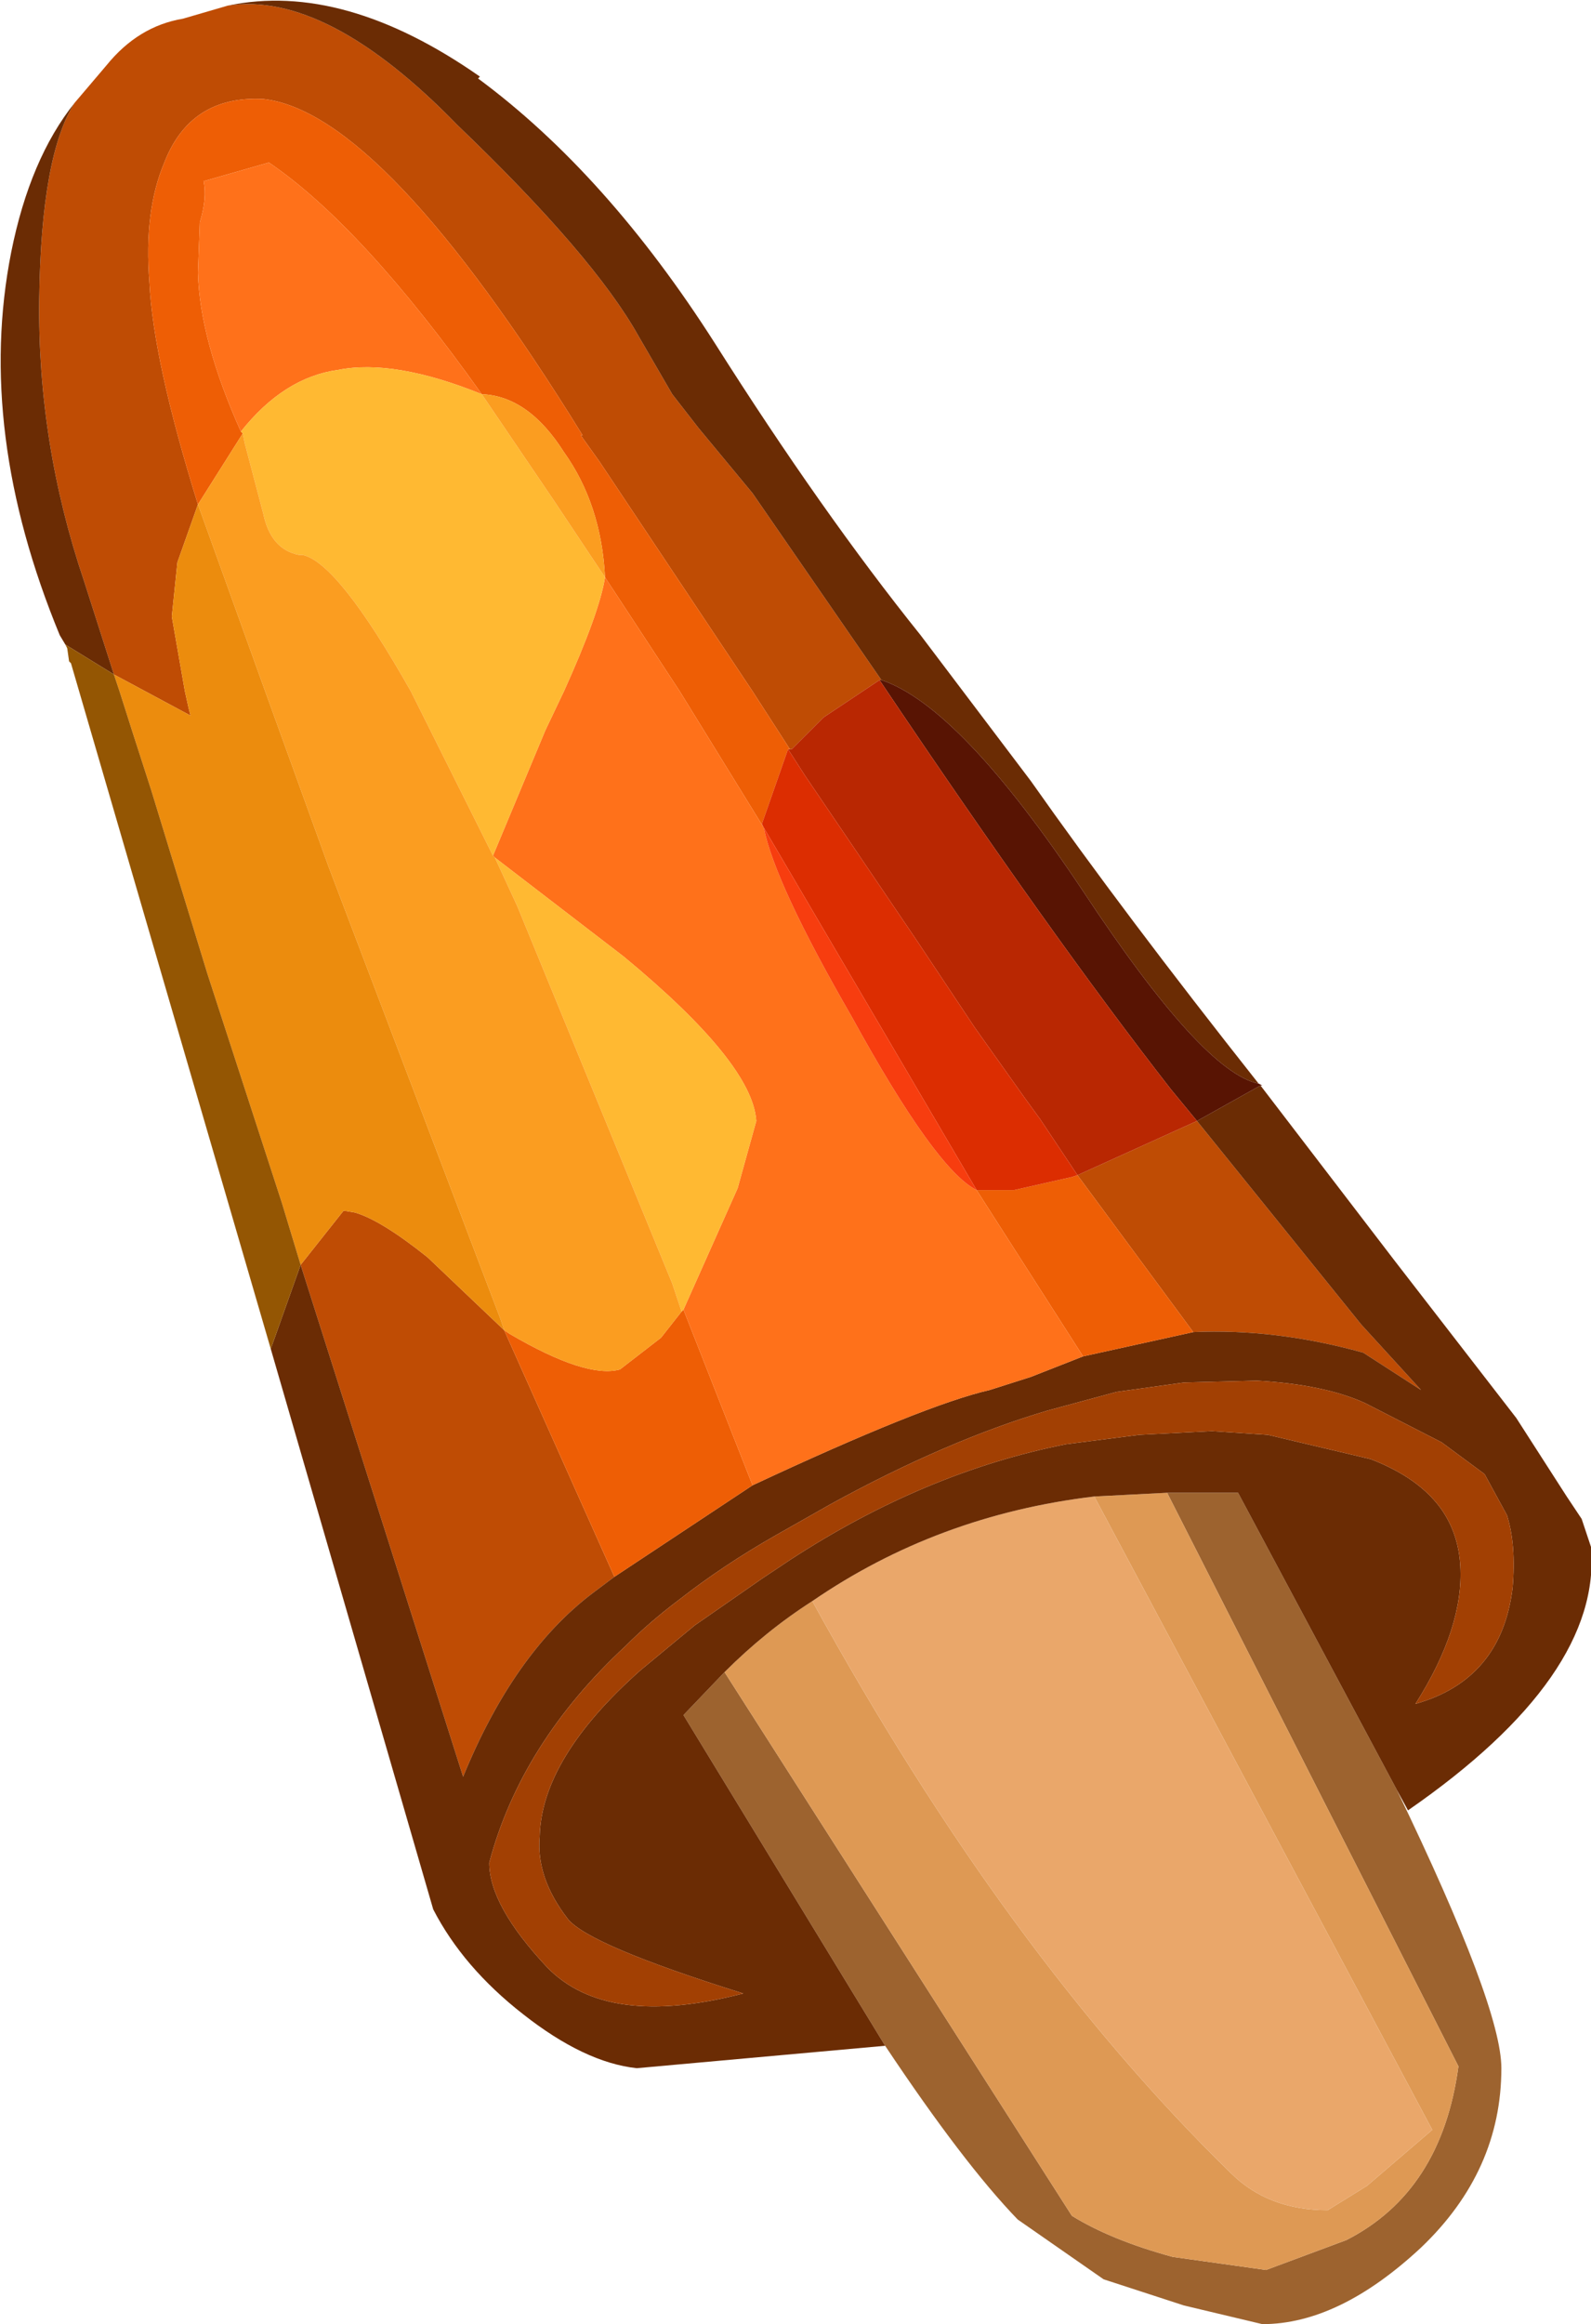 <?xml version="1.0" encoding="UTF-8" standalone="no"?>
<svg xmlns:ffdec="https://www.free-decompiler.com/flash" xmlns:xlink="http://www.w3.org/1999/xlink" ffdec:objectType="shape" height="62.2px" width="42.6px" xmlns="http://www.w3.org/2000/svg">
  <g transform="matrix(1.0, 0.0, 0.0, 1.0, 10.7, 10.75)">
    <path d="M13.0 44.0 L7.6 35.15 8.7 34.0 18.0 48.55 Q19.05 49.2 20.7 49.65 L23.2 50.0 25.35 49.2 Q27.9 47.9 28.35 44.55 L20.55 29.2 22.45 29.2 26.7 37.15 Q29.5 42.95 29.5 44.6 29.5 47.35 27.35 49.4 25.15 51.45 23.1 51.45 L21.0 50.95 18.85 50.25 16.55 48.65 Q15.1 47.15 13.0 44.0" fill="#9d632f" fill-rule="evenodd" stroke="none"/>
    <path d="M8.7 34.0 Q9.8 32.9 11.05 32.1 16.25 41.55 22.25 47.4 23.25 48.4 24.85 48.4 L25.9 47.75 27.65 46.25 18.6 29.3 20.55 29.2 28.35 44.55 Q27.9 47.9 25.35 49.2 L23.2 50.0 20.7 49.65 Q19.05 49.2 18.0 48.55 L8.7 34.0" fill="#de9954" fill-rule="evenodd" stroke="none"/>
    <path d="M11.05 32.1 Q14.4 29.8 18.6 29.3 L27.65 46.25 25.9 47.75 24.85 48.4 Q23.25 48.4 22.25 47.4 16.25 41.55 11.05 32.1" fill="#eaa76a" fill-rule="evenodd" stroke="none"/>
    <path d="M-4.6 -10.6 Q-1.95 -11.0 1.55 -7.4 5.2 -3.9 6.4 -1.75 L7.3 -0.2 8.0 0.7 9.45 2.45 12.9 7.45 12.85 7.45 11.35 8.45 10.5 9.3 10.45 9.3 9.45 7.75 5.35 1.6 4.85 0.9 4.9 0.9 Q-0.45 -7.75 -3.65 -8.1 -5.6 -8.2 -6.3 -6.4 -6.85 -5.1 -6.7 -3.2 -6.6 -1.1 -5.4 2.75 L-5.95 4.3 -6.1 5.75 -5.75 7.75 -5.65 8.2 -5.6 8.4 -7.65 7.3 -8.45 4.8 Q-9.7 1.1 -9.65 -2.75 -9.6 -6.6 -8.7 -8.0 L-7.85 -9.0 Q-7.0 -10.05 -5.8 -10.25 L-4.6 -10.6 M21.35 19.25 L25.75 24.7 27.35 26.45 25.8 25.45 Q23.45 24.8 21.25 24.9 L18.15 20.7 21.35 19.25 M5.75 31.45 L5.15 31.9 Q3.05 33.5 1.7 36.8 L-2.65 23.1 -1.5 21.65 -1.2 21.7 Q-0.5 21.9 0.75 22.9 L2.8 24.85 5.75 31.45" fill="#bf4c04" fill-rule="evenodd" stroke="none"/>
    <path d="M12.9 7.45 L9.45 2.45 8.0 0.7 7.3 -0.2 6.4 -1.75 Q5.2 -3.9 1.55 -7.4 -1.95 -11.0 -4.6 -10.6 -1.5 -11.25 2.15 -8.7 L2.1 -8.65 Q5.55 -6.1 8.45 -1.55 11.3 2.95 13.95 6.25 L16.9 10.15 Q19.4 13.7 23.0 18.25 21.5 17.95 18.3 13.1 15.0 8.15 12.9 7.45 M-8.7 -8.0 Q-9.6 -6.6 -9.65 -2.75 -9.7 1.1 -8.45 4.8 L-7.65 7.3 -8.95 6.5 -9.1 6.25 Q-11.35 0.8 -10.4 -4.0 -9.9 -6.5 -8.7 -8.0 M21.25 24.9 Q23.45 24.8 25.8 25.45 L27.35 26.45 25.75 24.7 21.35 19.25 23.05 18.3 26.65 23.0 29.9 27.2 31.25 29.3 31.65 29.9 31.9 30.65 Q32.2 34.1 27.0 37.7 L26.7 37.15 22.45 29.2 20.55 29.2 18.6 29.3 Q14.4 29.8 11.05 32.1 9.8 32.9 8.7 34.0 L7.6 35.15 13.0 44.0 6.35 44.6 Q4.95 44.45 3.3 43.15 1.7 41.9 0.9 40.35 L-3.45 25.35 -2.65 23.1 1.7 36.8 Q3.05 33.5 5.15 31.9 L5.75 31.45 9.45 29.0 Q14.05 26.85 15.8 26.45 L16.9 26.1 18.3 25.55 21.25 24.9 M3.95 41.9 Q5.55 43.55 9.2 42.6 5.05 41.3 4.5 40.6 3.65 39.5 3.75 38.4 3.8 36.3 6.45 33.95 L7.9 32.75 9.7 31.5 10.45 31.0 Q14.05 28.65 17.85 27.9 L19.8 27.65 21.75 27.55 23.25 27.65 26.0 28.3 Q27.3 28.8 27.9 29.65 28.35 30.3 28.4 31.15 28.5 32.8 27.2 34.85 29.5 34.2 29.8 31.75 29.9 30.6 29.65 29.8 L29.05 28.7 27.9 27.85 25.85 26.8 Q24.75 26.3 22.95 26.2 L21.0 26.25 19.2 26.5 17.35 27.0 Q14.65 27.8 11.55 29.5 L10.05 30.35 Q8.65 31.15 7.5 32.05 6.7 32.65 6.05 33.3 3.25 35.9 2.4 39.1 2.4 40.25 3.95 41.9" fill="#6b2c04" fill-rule="evenodd" stroke="none"/>
    <path d="M12.85 7.45 L12.9 7.45 Q15.0 8.15 18.3 13.1 21.5 17.95 23.0 18.25 L23.1 18.3 23.05 18.3 21.35 19.25 20.65 18.4 Q17.45 14.3 12.85 7.45" fill="#581403" fill-rule="evenodd" stroke="none"/>
    <path d="M10.45 9.3 L10.5 9.3 11.35 8.45 12.85 7.45 Q17.45 14.3 20.65 18.4 L21.35 19.25 18.15 20.7 17.15 19.2 16.75 18.65 15.4 16.75 13.8 14.35 10.85 10.0 10.4 9.3 10.45 9.3" fill="#b92702" fill-rule="evenodd" stroke="none"/>
    <path d="M-5.4 2.75 Q-6.6 -1.1 -6.7 -3.2 -6.85 -5.1 -6.3 -6.4 -5.6 -8.2 -3.65 -8.1 -0.45 -7.75 4.9 0.9 L4.85 0.9 5.35 1.6 9.45 7.75 10.45 9.3 10.4 9.3 9.7 11.3 9.75 11.4 7.5 7.75 5.5 4.7 Q5.4 2.75 4.4 1.35 3.45 -0.15 2.2 -0.2 -1.0 -4.7 -3.5 -6.4 L-5.25 -5.9 Q-5.15 -5.45 -5.35 -4.8 L-5.4 -3.45 Q-5.35 -1.65 -4.25 0.8 L-4.2 0.85 -5.4 2.75 M18.15 20.7 L21.25 24.9 18.3 25.55 15.45 21.1 16.45 21.1 18.0 20.75 18.15 20.7 M9.45 29.0 L5.75 31.45 2.8 24.85 2.95 24.95 Q5.0 26.15 5.9 25.9 L7.0 25.05 7.55 24.35 7.6 24.3 9.45 29.0" fill="#ee5e05" fill-rule="evenodd" stroke="none"/>
    <path d="M18.3 25.55 L16.9 26.1 15.8 26.45 Q14.05 26.85 9.45 29.0 L7.6 24.3 9.05 21.05 9.55 19.25 Q9.45 17.7 6.0 14.85 L2.55 12.2 2.5 12.15 3.9 8.8 4.4 7.75 Q5.35 5.65 5.5 4.7 L7.5 7.75 9.75 11.4 Q10.05 12.9 12.1 16.45 14.35 20.55 15.45 21.1 L18.3 25.55 M2.2 -0.2 Q-0.15 -1.15 -1.65 -0.85 -3.1 -0.65 -4.25 0.8 -5.35 -1.65 -5.4 -3.45 L-5.35 -4.8 Q-5.15 -5.45 -5.25 -5.9 L-3.5 -6.4 Q-1.0 -4.7 2.2 -0.2" fill="#ff711a" fill-rule="evenodd" stroke="none"/>
    <path d="M2.5 12.15 L0.3 7.75 Q-1.65 4.3 -2.6 4.1 L-2.7 4.1 Q-3.45 3.95 -3.65 3.0 L-4.15 1.1 -4.2 0.85 -4.25 0.8 Q-3.1 -0.65 -1.65 -0.85 -0.15 -1.15 2.2 -0.2 L4.1 2.6 5.5 4.7 Q5.35 5.65 4.4 7.75 L3.9 8.8 2.5 12.15 M7.55 24.35 L7.3 23.6 3.15 13.5 2.55 12.2 6.0 14.85 Q9.45 17.7 9.55 19.25 L9.05 21.05 7.6 24.3 7.55 24.35" fill="#ffb932" fill-rule="evenodd" stroke="none"/>
    <path d="M-4.2 0.85 L-4.15 1.1 -3.65 3.0 Q-3.45 3.95 -2.7 4.1 L-2.6 4.1 Q-1.65 4.3 0.3 7.75 L2.5 12.15 2.55 12.2 3.15 13.5 7.3 23.6 7.55 24.35 7.0 25.05 5.9 25.9 Q5.0 26.15 2.95 24.95 L2.8 24.85 2.7 24.55 -1.9 12.45 -3.6 7.75 -5.4 2.75 -4.2 0.85 M5.5 4.7 L4.1 2.6 2.2 -0.2 Q3.45 -0.15 4.4 1.35 5.4 2.75 5.5 4.7" fill="#fb9d20" fill-rule="evenodd" stroke="none"/>
    <path d="M10.4 9.3 L10.85 10.0 13.8 14.35 15.4 16.75 16.75 18.65 17.15 19.2 18.15 20.7 18.0 20.75 16.45 21.1 15.45 21.1 9.75 11.4 9.7 11.3 10.4 9.3" fill="#dc2d01" fill-rule="evenodd" stroke="none"/>
    <path d="M9.75 11.4 L15.45 21.1 Q14.35 20.55 12.1 16.45 10.05 12.9 9.75 11.4" fill="#f73d0f" fill-rule="evenodd" stroke="none"/>
    <path d="M3.95 41.9 Q2.4 40.25 2.4 39.1 3.25 35.9 6.05 33.3 6.7 32.65 7.5 32.05 8.65 31.15 10.05 30.35 L11.55 29.5 Q14.65 27.8 17.35 27.0 L19.2 26.5 21.0 26.25 22.95 26.2 Q24.75 26.3 25.85 26.8 L27.9 27.85 29.05 28.7 29.65 29.8 Q29.9 30.6 29.8 31.75 29.5 34.2 27.2 34.85 28.5 32.8 28.4 31.15 28.35 30.3 27.9 29.65 27.3 28.8 26.0 28.3 L23.25 27.65 21.75 27.55 19.8 27.65 17.85 27.9 Q14.05 28.65 10.45 31.0 L9.7 31.5 7.9 32.75 6.45 33.95 Q3.8 36.3 3.75 38.4 3.65 39.5 4.5 40.6 5.05 41.3 9.2 42.6 5.55 43.55 3.95 41.9" fill="#a24003" fill-rule="evenodd" stroke="none"/>
    <path d="M-7.65 7.3 L-5.6 8.4 -5.65 8.2 -5.75 7.75 -6.1 5.75 -5.95 4.3 -5.4 2.75 -3.6 7.75 -1.9 12.45 2.7 24.55 2.8 24.85 0.75 22.9 Q-0.5 21.9 -1.2 21.7 L-1.5 21.65 -2.65 23.1 -3.15 21.45 -5.15 15.3 -6.65 10.4 -7.15 8.85 -7.5 7.75 -7.65 7.3" fill="#ec8c0d" fill-rule="evenodd" stroke="none"/>
    <path d="M-2.65 23.1 L-3.45 25.35 -8.8 7.0 -8.85 6.95 -8.9 6.6 -8.95 6.5 -7.65 7.3 -7.5 7.75 -7.15 8.85 -6.65 10.4 -5.15 15.3 -3.15 21.45 -2.65 23.1" fill="#945603" fill-rule="evenodd" stroke="none"/>
  </g>
</svg>
